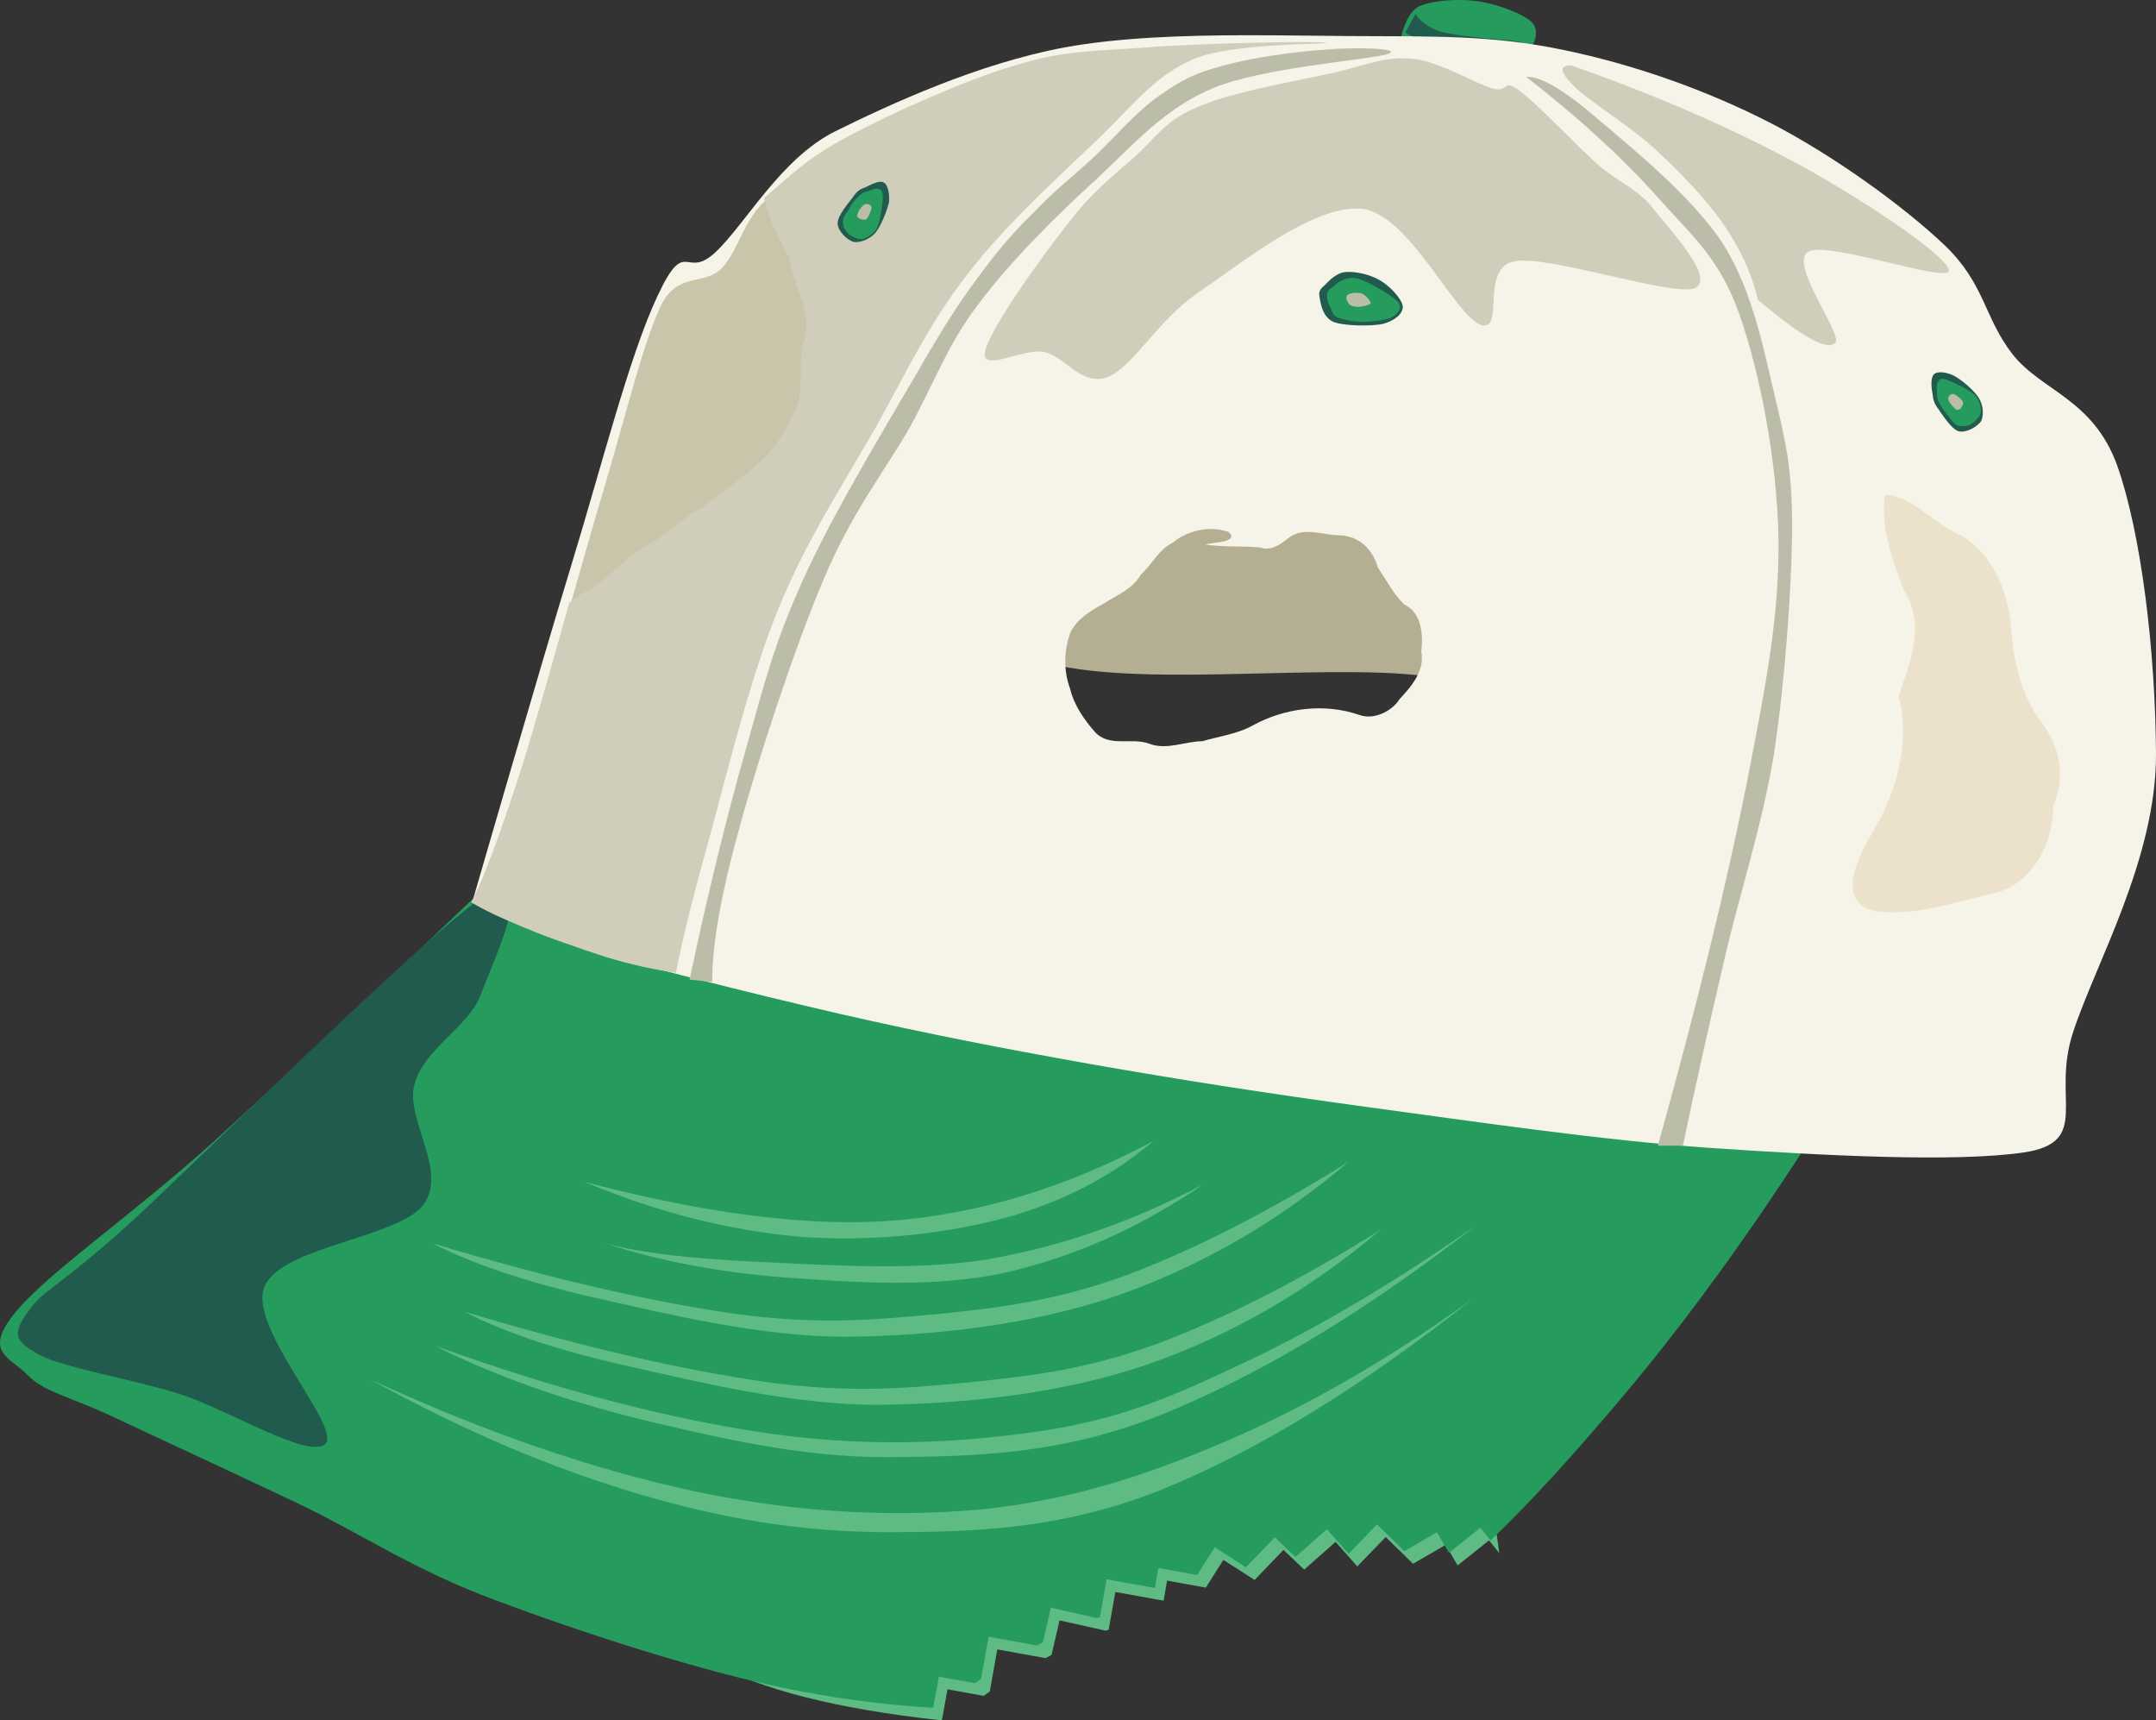 <?xml version="1.0" encoding="UTF-8" standalone="no"?>
<!-- Generator: Adobe Illustrator 10.0, SVG Export Plug-In . SVG Version: 3.0.0 Build 77)  -->

<svg
   xmlns:i="http://ns.adobe.com/AdobeIllustrator/10.0/"
   xmlns:dc="http://purl.org/dc/elements/1.1/"
   xmlns:cc="http://creativecommons.org/ns#"
   xmlns:rdf="http://www.w3.org/1999/02/22-rdf-syntax-ns#"
   xmlns:svg="http://www.w3.org/2000/svg"
   xmlns="http://www.w3.org/2000/svg"
   xmlns:sodipodi="http://sodipodi.sourceforge.net/DTD/sodipodi-0.dtd"
   xmlns:inkscape="http://www.inkscape.org/namespaces/inkscape"
   enable-background="new 0 0 403.329 319.664"
   height="321.895"
   i:pageBounds="0 792 612 0"
   i:rulerOrigin="0 0"
   i:viewOrigin="104 556"
   overflow="visible"
   space="preserve"
   viewBox="0 0 403.485 321.895"
   width="403.485"
   id="svg3082"
   version="1.1"
   inkscape:version="0.48.3.1 r9886"
   sodipodi:docname="logo.svg"
   inkscape:export-filename="/home/copperwaitem/projects/hobrogramming/logo/logo.png"
   inkscape:export-xdpi="78.006821"
   inkscape:export-ydpi="78.006821"
   style="overflow:visible">
  <rect x="0" y="0" width="403.485" height="321.895" fill="#333333" stroke="none"/>
  <defs
     id="defs3139" />
  <sodipodi:namedview
     pagecolor="#ffffff"
     bordercolor="#666666"
     borderopacity="1"
     objecttolerance="10"
     gridtolerance="10"
     guidetolerance="10"
     inkscape:pageopacity="0"
     inkscape:pageshadow="2"
     inkscape:window-width="1920"
     inkscape:window-height="1026"
     id="namedview3137"
     showgrid="false"
     inkscape:zoom="0.92573511"
     inkscape:cx="142.99417"
     inkscape:cy="142.63741"
     inkscape:window-x="0"
     inkscape:window-y="26"
     inkscape:window-maximized="1"
     inkscape:current-layer="svg3082"
     fit-margin-top="0"
     fit-margin-left="0"
     fit-margin-right="0"
     fit-margin-bottom="0" />
  <path
     inkscape:connector-curvature="0"
     style="fill:#5ebb84;fill-opacity:1;fill-rule:evenodd"
     d="m 176.263,321.895 1.062,-5.812 6.781,1.219 c 0.373,-0.271 0.741,-0.545 1.125,-0.812 l 1.406,-7.875 9.031,1.625 c 0.382,-0.198 0.737,-0.399 1.125,-0.594 l 1.5,-6.469 8.656,1.938 c 0.168,-0.067 0.362,-0.121 0.531,-0.188 l 1.25,-7.062 9.031,1.625 0.656,-3.75 7.25,1.312 3.281,-5.188 5.844,3.75 5.406,-5.625 3.875,3.688 5.875,-5.188 4.062,4.594 5.312,-5.5 5.125,5 6.094,-3.531 2.25,3.844 5.875,-4.688 1.906,2.375 C 268.819,185.284 13.178,304.266 176.263,321.895 z"
     id="path3089-1"
     sodipodi:nodetypes="ccccccccccccccccccccccccccc" />
  <path
     id="path3107-5"
     i:knockout="Off"
     d="m 192.875,123.031 c 3.582,-4.428 8.357,-13.067 14.76,-26.351 32.077,-16.388 66.421,-5.673 65.448,9.071 -4.83,11.447 -4.178,13.824 -6.186,20.771 -19.871,-2.626 -57.783,2.83 -74.023,-3.491 z"
     clip-rule="evenodd"
     inkscape:connector-curvature="0"
     style="fill:#b4af92;fill-opacity:1;fill-rule:evenodd"
     sodipodi:nodetypes="ccccc" />
  <path
     id="path3085"
     i:knockout="Off"
     d="m 262.243,6.855 c 0,0 0.972,-4.608 3.384,-5.688 2.412,-1.116 7.416,-1.44 10.944,-0.937 3.563,0.504 8.567,2.34 10.116,3.96 1.548,1.584 0.468,4.356 -0.9,5.616 -1.368,1.224 -3.24,2.196 -7.2,1.692 -3.997,-0.503 -16.344,-4.643 -16.344,-4.643 z"
     clip-rule="evenodd"
     inkscape:connector-curvature="0"
     style="fill:#259b5e;fill-rule:evenodd" />
  <path
     id="path3087"
     i:knockout="Off"
     d="m 264.907,2.607 -1.944,3.528 c 1.836,0.972 4.14,1.764 7.2,2.664 2.988,0.792 8.172,2.34 10.836,2.304 2.448,-0.18 4.824,-2.304 4.356,-2.916 -0.54,-0.576 -5.005,-0.828 -7.561,-1.044 -2.736,-0.324 -6.156,-0.648 -8.316,-1.26 -2.195,-0.791 -3.672,-1.835 -4.571,-3.276 z"
     clip-rule="evenodd"
     inkscape:connector-curvature="0"
     style="fill:#215b4d;fill-rule:evenodd" />
  <path
     style="fill:#259b5e;fill-rule:evenodd"
     d="m 96.703,160.311 c -22.248,21.384 -40.79,38.749 -56.594,53.188 -15.912,14.326 -31.498,24.861 -37.438,32.312 -5.904,7.346 -0.641,8.147 2.562,11.531 3.132,3.203 8.062,3.995 16.594,8.062 8.532,4.033 22.481,10.433 34.469,16.156 11.844,5.689 20.831,12.038 36.562,17.906 15.732,5.869 38.959,13.58 57.031,17 8.858,1.625 16.815,2.624 24.75,3.062 l 1.062,-5.812 6.781,1.219 c 0.373,-0.271 0.741,-0.545 1.125,-0.812 l 1.406,-7.875 9.031,1.625 c 0.382,-0.198 0.737,-0.399 1.125,-0.594 l 1.5,-6.469 8.656,1.938 c 0.168,-0.067 0.362,-0.121 0.531,-0.188 l 1.25,-7.062 9.031,1.625 0.656,-3.75 7.25,1.312 3.281,-5.188 5.844,3.75 5.406,-5.625 3.875,3.688 5.875,-5.188 4.062,4.594 5.312,-5.5 5.125,5 6.094,-3.531 2.25,3.844 5.875,-4.688 1.906,2.375 c 8.011,-7.641 15.861,-16.438 24.125,-26.188 16.02,-18.936 31.568,-41.274 47.625,-68.094 -84.637,-11.196 -169.327,-22.393 -254,-33.625 z"
     id="path3089"
     inkscape:connector-curvature="0" />
  <path
     id="path3091"
     i:knockout="Off"
     d="m 109.458,221.164 c 15.264,3.996 28.8,6.406 41.292,7.234 12.348,0.793 21.78,-0.107 32.76,-2.555 10.908,-2.521 21.492,-6.588 32.328,-12.348 -7.775,6.623 -16.956,11.447 -28.08,14.471 -11.232,2.953 -25.164,4.465 -38.304,3.42 -13.176,-1.222 -26.315,-4.499 -39.996,-10.222 z"
     clip-rule="evenodd"
     inkscape:connector-curvature="0"
     style="fill:#5ebb84;fill-rule:evenodd" />
  <path
     id="path3093"
     i:knockout="Off"
     d="m 113.31,232.647 c 10.044,3.277 21.06,5.4 33.588,6.373 12.636,0.9 27.504,2.016 40.86,-0.828 13.176,-2.953 25.38,-8.389 37.44,-16.596 -13.104,6.912 -26.388,11.592 -40.428,14.039 -14.22,2.268 -31.32,0.973 -43.38,0.432 -12.023,-0.577 -21.24,-1.584 -28.08,-3.42 z"
     clip-rule="evenodd"
     inkscape:connector-curvature="0"
     style="fill:#5ebb84;fill-rule:evenodd" />
  <path
     id="path3095"
     i:knockout="Off"
     d="m 80.982,232.647 c 7.596,3.924 17.568,7.236 30.6,10.225 12.924,2.881 30.42,7.236 46.8,7.236 16.308,-0.145 34.812,-2.232 50.652,-7.668 15.804,-5.58 29.988,-13.717 43.38,-25.092 -15.228,9.504 -28.8,16.416 -41.688,21.275 -12.959,4.645 -22.644,5.977 -34.884,7.199 -12.348,1.152 -22.428,2.125 -38.304,0 -15.948,-2.302 -34.523,-6.55 -56.556,-13.175 z"
     clip-rule="evenodd"
     inkscape:connector-curvature="0"
     style="fill:#5ebb84;fill-rule:evenodd" />
  <path
     id="path3097"
     i:knockout="Off"
     d="m 86.922,245.428 c 7.56,3.924 17.64,7.271 30.636,10.188 12.924,2.881 30.42,7.236 46.8,7.236 16.38,-0.18 34.74,-2.125 50.616,-7.633 15.805,-5.543 29.952,-13.787 43.416,-25.127 -15.228,9.504 -28.8,16.416 -41.688,21.275 -12.888,4.717 -22.716,5.977 -34.92,7.236 -12.384,1.152 -22.356,2.123 -38.268,0 -15.983,-2.304 -34.523,-6.552 -56.592,-13.175 z"
     clip-rule="evenodd"
     inkscape:connector-curvature="0"
     style="fill:#5ebb84;fill-rule:evenodd" />
  <path
     id="path3099"
     i:knockout="Off"
     d="m 81.378,251.799 c 11.268,5.652 23.616,10.008 37.872,13.607 14.292,3.422 30.312,7.273 46.8,7.236 16.308,-0.143 32.112,-0.432 50.616,-7.668 18.504,-7.379 38.088,-19.008 59.58,-35.711 -14.94,10.439 -28.656,18.611 -42.12,25.092 -13.464,6.371 -23.04,10.764 -37.872,13.176 -15.048,2.305 -31.788,3.42 -51.048,0.863 -19.403,-2.698 -40.211,-8.099 -63.828,-16.595 z"
     clip-rule="evenodd"
     inkscape:connector-curvature="0"
     style="fill:#5ebb84;fill-rule:evenodd" />
  <path
     id="path3101"
     i:knockout="Off"
     d="m 69.462,258.172 c 17.208,9.504 33.48,16.416 49.788,21.275 16.056,4.752 30.492,7.164 46.8,7.236 16.272,-0.037 32.22,-0.504 50.616,-7.668 18.396,-7.381 37.836,-19.297 59.148,-36.145 -15.732,11.34 -30.816,20.088 -46.368,26.783 -15.48,6.66 -29.304,11.053 -45.936,12.781 -16.812,1.477 -34.452,0.611 -53.604,-3.42 -19.26,-4.174 -38.952,-10.943 -60.444,-20.842 z"
     clip-rule="evenodd"
     inkscape:connector-curvature="0"
     style="fill:#5ebb84;fill-rule:evenodd" />
  <path
     id="path3103"
     i:knockout="Off"
     d="m 90.739,167.559 c -11.016,7.236 -51.588,47.557 -65.916,60.84 -14.364,12.996 -16.632,12.744 -19.584,17.029 -2.988,4.176 -2.556,5.471 2.124,8.063 4.752,2.484 16.92,4.43 25.956,7.236 9.036,2.773 24.732,12.602 27.648,9.361 2.628,-3.529 -14.58,-21.781 -11.484,-29.34 3.096,-7.525 24.912,-9.072 29.772,-15.336 4.608,-6.445 -3.456,-15.949 -1.692,-22.537 1.764,-6.588 10.044,-10.691 12.348,-16.596 2.195,-6.048 11.591,-25.667 0.828,-18.72 z"
     clip-rule="evenodd"
     inkscape:connector-curvature="0"
     style="fill:#215b4d;fill-rule:evenodd" />
  <path
     style="fill:#f6f4e8;fill-rule:evenodd"
     d="m 233.266,6.592 c -11.601,0.013 -23.861,0.414 -34.031,2.281 -16.236,3.024 -32.709,10.643 -42.969,15.719 -10.188,5.076 -16.878,17.532 -22.458,22.68 -5.58,5.148 -5.442,-3.22 -10.698,7.976 -5.328,11.268 -10.423,31.658 -16.219,50.594 -5.799,19.009 -18.281,62.156 -18.281,62.156 0,0 5.985,4.865 17.469,8.5 11.556,3.674 34.543,9.37 51.031,13.188 16.452,3.744 30.216,6.424 46.812,9.375 16.596,2.916 32.394,5.399 51.906,8.062 19.512,2.629 43.555,6.217 64.219,7.656 20.7,1.404 45.794,2.752 58.719,0.844 12.815,-1.943 5.042,-10.109 9.218,-22.529 4.104,-12.635 15.537,-32.392 15.501,-51.94 -0.107,-19.548 -2.786,-41.359 -7.25,-54.031 -4.536,-12.528 -14.122,-13.896 -19.594,-20.844 -5.4,-6.948 -5.123,-13.134 -12.719,-20.406 -7.704,-7.308 -20.793,-16.813 -32.781,-22.969 -12.061,-6.156 -25.544,-10.894 -38.719,-13.594 -13.14,-2.736 -23.939,-2.49 -39.562,-2.562 -5.886,-0.027 -12.633,-0.164 -19.594,-0.156 z M 227.235,98.999 c 0.918,0.053 1.812,0.233 2.688,0.531 2.186,1.962 -3.092,1.94 -4.375,2.344 3.399,0.533 6.865,0.251 10.281,0.562 1.976,0.724 3.774,-0.56 5.25,-1.719 2.762,-2.286 6.446,-0.578 9.656,-0.562 3.652,0.147 6.164,2.614 7.125,6.031 1.562,2.325 2.878,4.881 4.906,6.906 3.322,1.523 3.594,5.645 3.219,8.812 0.701,3.606 -1.833,6.499 -4.062,8.906 -1.495,2.361 -4.918,3.958 -7.594,2.938 -6.508,-2.232 -13.923,-1.297 -19.906,2 -2.904,1.609 -6.253,2.003 -9.406,2.938 -3.302,0.016 -6.59,1.725 -9.938,0.469 -3.294,-1.253 -7.508,0.758 -10.188,-2.219 -2.043,-2.329 -3.932,-5.106 -4.625,-8.062 -1.252,-3.353 -1.182,-7.185 0.062,-10.531 1.208,-2.574 3.885,-4.128 6.281,-5.438 2.562,-1.649 5.413,-2.757 6.906,-5.406 2.114,-1.937 3.305,-4.641 6,-6 2.136,-1.741 4.965,-2.659 7.719,-2.5 z"
     id="path3105"
     inkscape:connector-curvature="0"
     sodipodi:nodetypes="sccscccccccccccccccccsscccccccccccccccccccs" />
  <path
     style="fill:#c8c5ab;fill-opacity:1;fill-rule:evenodd"
     d="m 106.547,113.894 c 0.906,-0.673 1.781,-1.366 2.777,-1.872 1.096,-0.568 2.088,-1.253 3.065,-1.999 0.977,-0.745 1.931,-1.56 2.873,-2.379 1.884,-1.638 3.782,-3.317 6.033,-4.632 2.408,-1.256 3.992,-2.476 5.523,-3.68 1.531,-1.204 3.009,-2.406 5.14,-3.553 1.976,-1.432 3.878,-2.814 5.746,-4.251 1.869,-1.437 3.694,-2.911 5.491,-4.568 1.655,-1.471 2.869,-3.071 3.895,-4.727 1.025,-1.656 1.852,-3.372 2.713,-5.107 0.456,-0.953 0.705,-2.024 0.83,-3.141 0.125,-1.116 0.151,-2.29 0.16,-3.49 0.009,-1.199 -0.012,-2.413 0.096,-3.616 0.107,-1.203 0.345,-2.395 0.766,-3.521 0.261,-1.246 0.24,-2.473 0.064,-3.712 -0.176,-1.238 -0.525,-2.494 -0.926,-3.743 -0.802,-2.498 -1.835,-5.026 -2.267,-7.677 -1.412,-2.484 -2.545,-4.729 -3.48,-7.011 -0.537,-1.31 -0.869,-2.767 -1.277,-4.156 -4.654,3.807 -5.435,9.687 -8.756,13.204 -3.457,3.362 -8.458,0.4 -11.547,7.416 -3.199,7.053 -5.758,17.776 -10.024,32.358 -1.932,6.422 -4.396,15.063 -6.895,23.856 z"
     id="path4077"
     inkscape:connector-curvature="0"
     sodipodi:nodetypes="ccsscscscscsccccccscccccc" />
  <path
     style="fill:#d0cdba;fill-rule:evenodd"
     d="m 234.391,7.999 c -6.975,0.167 -14.948,0.479 -19.844,0.875 -9.792,0.72 -15.368,0.495 -24.656,3.375 -9.396,2.808 -23.215,8.971 -31.062,13.219 -7.848,4.068 -11.214,7.72 -15.75,11.5 -0.036,0.03 -0.058,0.064 -0.094,0.094 0.399,1.368 0.725,2.803 1.25,4.094 0.915,2.247 2.024,4.46 3.406,6.906 0.422,2.611 1.434,5.102 2.219,7.562 0.392,1.23 0.734,2.468 0.906,3.688 0.172,1.22 0.193,2.429 -0.062,3.656 -0.412,1.11 -0.645,2.284 -0.75,3.469 -0.105,1.185 -0.085,2.381 -0.094,3.562 -0.009,1.182 -0.034,2.338 -0.156,3.438 -0.122,1.099 -0.366,2.155 -0.812,3.094 -0.843,1.71 -1.653,3.4 -2.656,5.031 -1.004,1.631 -2.192,3.208 -3.812,4.656 -1.759,1.633 -3.546,3.084 -5.375,4.5 -1.829,1.416 -3.69,2.777 -5.625,4.188 -2.086,1.13 -3.532,2.314 -5.031,3.5 -1.499,1.186 -3.049,2.387 -5.406,3.625 -2.204,1.295 -4.062,2.949 -5.906,4.562 -0.922,0.807 -1.856,1.61 -2.812,2.344 -0.956,0.734 -1.927,1.409 -3,1.969 -0.976,0.498 -1.831,1.181 -2.719,1.844 -3.095,10.956 -6.23,22.179 -8.562,29.719 -4.248,13.284 -7.436,21.916 -9.812,26.344 2.375,1.441 5.564,2.958 9.812,4.688 4.212,1.727 10.453,3.984 15.312,5.531 4.788,1.476 9.047,2.352 13.188,3 1.332,-6.947 3.608,-15.803 6.812,-27.25 3.132,-11.628 7.196,-28.14 12.344,-40.812 5.112,-12.6 12.269,-23.587 18.281,-34.063 5.868,-10.548 9.975,-19.433 17.031,-28.469 7.02,-9.216 17.456,-18.655 24.656,-25.531 7.02,-6.84 10.778,-11.954 17.906,-14.906 7.236,-3.06 25.916,-2.676 24.656,-3 -0.828,-0.198 -6.806,-0.167 -13.781,0 z"
     id="path3107"
     inkscape:connector-curvature="0" />
  <path
     id="path3109"
     i:knockout="Off"
     d="m 133.29,183.723 c -0.036,-6.875 1.62,-16.344 5.112,-28.943 3.456,-12.708 10.368,-33.804 15.732,-46.368 5.328,-12.672 11.232,-19.908 16.164,-28.512 4.716,-8.604 6.984,-15.336 12.78,-22.968 5.904,-7.92 14.616,-16.596 22.104,-23.4 7.272,-6.804 12.564,-13.068 21.708,-16.992 9.181,-3.888 29.124,-5.328 32.761,-6.408 3.239,-1.152 -6.66,-1.332 -11.916,-0.828 -5.328,0.36 -13.464,1.476 -18.721,2.952 -5.184,1.332 -7.812,2.664 -11.916,5.544 -4.319,2.88 -8.748,8.244 -12.743,11.916 -3.889,3.564 -7.165,6.084 -10.656,9.792 -3.672,3.528 -6.84,7.164 -10.62,12.312 -3.816,5.148 -6.444,9.216 -11.916,18.72 -5.58,9.54 -15.588,26.1 -20.844,37.872 -5.292,11.664 -7.128,18.828 -10.656,31.5 -3.6,12.6 -7.092,26.784 -10.62,43.38 1.404,0.144 2.807,0.288 4.247,0.431 z"
     clip-rule="evenodd"
     inkscape:connector-curvature="0"
     style="fill:#bbbda8;fill-rule:evenodd" />
  <path
     id="path3111"
     i:knockout="Off"
     d="m 285.607,14.38 c 9.863,7.668 17.892,15.012 24.659,22.572 6.589,7.452 11.557,11.304 15.337,22.104 3.743,10.764 6.947,26.892 7.235,41.724 0.145,14.58 -2.268,26.928 -5.976,45.936 -3.816,19.08 -9.252,41.255 -16.597,67.644 h 4.681 c 2.268,-10.873 4.824,-22.176 7.668,-34.453 2.844,-12.348 7.128,-25.307 9.359,-38.735 2.089,-13.716 3.276,-30.528 3.42,-41.688 0,-11.088 -0.863,-15.336 -2.987,-24.264 -2.196,-9.108 -4.212,-20.376 -9.792,-29.34 -5.76,-9.036 -17.641,-18.504 -23.832,-23.832 -6.192,-5.292 -10.583,-7.849 -13.175,-7.668 z"
     clip-rule="evenodd"
     inkscape:connector-curvature="0"
     style="fill:#bbbda8;fill-rule:evenodd" />
  <path
     id="path3113"
     i:knockout="Off"
     d="m 199.674,42.063 c 4.645,-6.156 8.568,-9.072 12.744,-12.78 4.104,-3.744 5.616,-6.732 11.916,-9.36 6.336,-2.736 18.684,-4.86 25.524,-6.372 6.624,-1.62 9.504,-3.024 14.472,-2.556 4.896,0.432 11.484,4.5 14.904,5.544 3.348,0.936 1.764,-1.98 5.111,0.396 3.24,2.376 10.188,9.792 14.437,13.644 4.14,3.636 7.56,4.572 10.656,8.496 3.023,3.924 11.88,13.14 7.668,14.868 -4.429,1.512 -26.929,-6.156 -33.624,-5.076 -6.696,1.188 -1.692,13.392 -6.372,11.916 -4.86,-1.764 -13.393,-20.664 -22.141,-21.708 -8.855,-0.972 -22.212,9.864 -30.204,15.3 -8.027,5.256 -12.491,14.112 -17.424,16.164 -4.968,1.836 -8.064,-3.888 -11.916,-4.68 -3.888,-0.792 -11.844,3.924 -11.088,0 0.721,-4.103 10.513,-17.676 15.337,-23.796 z"
     clip-rule="evenodd"
     inkscape:connector-curvature="0"
     style="fill:#d0cdba;fill-rule:evenodd" />
  <path
     id="path3115"
     i:knockout="Off"
     d="m 294.103,12.256 c 16.451,5.796 30.168,11.844 42.119,18.288 11.845,6.444 28.009,17.1 28.513,20.016 0.216,2.664 -22.788,-5.652 -26.389,-3.42 -3.6,2.268 6.624,15.444 5.112,17.028 -1.656,1.512 -6.336,-1.224 -14.472,-8.064 -1.08,-4.716 -3.204,-9.396 -6.372,-14.04 -3.313,-4.824 -8.028,-9.648 -12.744,-14.04 -4.824,-4.464 -12.672,-9.216 -15.336,-11.916 -2.664,-2.701 -2.808,-3.889 -0.431,-3.852 z"
     clip-rule="evenodd"
     inkscape:connector-curvature="0"
     style="fill:#d0cdba;fill-rule:evenodd" />
  <path
     id="path3117"
     i:knockout="Off"
     d="m 247.878,53.404 c -0.9,0.72 -1.152,1.224 -0.9,2.34 0.181,1.116 0.576,3.636 2.593,4.5 1.943,0.756 7.02,0.828 9.252,0.36 2.195,-0.612 3.708,-1.872 3.708,-3.24 -0.145,-1.404 -2.34,-3.744 -4.068,-4.788 -1.872,-1.188 -4.68,-1.8 -6.479,-1.692 -1.873,0.071 -3.241,1.655 -4.106,2.52 z"
     clip-rule="evenodd"
     inkscape:connector-curvature="0"
     style="fill:#215b4d;fill-rule:evenodd" />
  <path
     id="path3119"
     i:knockout="Off"
     d="m 249.535,53.583 c -0.756,0.54 -1.152,0.864 -1.188,1.656 -0.107,0.648 0.324,1.764 0.756,2.52 0.253,0.648 0.324,1.26 1.332,1.692 0.937,0.36 2.772,0.72 4.536,0.792 1.729,-0.072 4.141,-0.252 5.437,-0.828 1.08,-0.648 2.088,-1.692 1.368,-2.736 -0.864,-1.152 -4.5,-3.24 -6.049,-3.924 -1.584,-0.72 -2.447,-0.936 -3.42,-0.648 -1.225,0.145 -2.017,0.864 -2.772,1.476 z"
     clip-rule="evenodd"
     inkscape:connector-curvature="0"
     style="fill:#259b5e;fill-rule:evenodd" />
  <path
     id="path3121"
     i:knockout="Off"
     d="m 252.09,55.311 c -0.359,0.36 0.108,1.368 0.576,1.764 0.36,0.252 1.044,0.36 1.764,0.324 0.576,-0.036 2.017,-0.324 2.088,-0.72 -0.071,-0.468 -1.044,-1.584 -1.8,-1.8 -0.828,-0.216 -2.304,-0.072 -2.628,0.432 z"
     clip-rule="evenodd"
     inkscape:connector-curvature="0"
     style="fill:#bbbda8;fill-rule:evenodd" />
  <path
     id="path3123"
     i:knockout="Off"
     d="m 161.874,35.079 c -1.008,0.324 -1.548,0.756 -2.304,1.872 -0.864,1.152 -2.916,3.492 -2.808,4.932 0.072,1.332 1.728,3.06 3.024,3.384 1.116,0.18 2.88,-0.432 4.032,-1.692 1.116,-1.404 2.16,-4.104 2.556,-5.724 0.144,-1.584 -0.216,-3.276 -0.936,-3.672 -0.9,-0.576 -2.556,0.468 -3.564,0.9 z"
     clip-rule="evenodd"
     inkscape:connector-curvature="0"
     style="fill:#215b4d;fill-rule:evenodd" />
  <path
     id="path3125"
     i:knockout="Off"
     d="m 162.307,35.836 c -0.72,0.108 -1.224,0.468 -1.8,1.08 -0.756,0.612 -1.368,1.692 -1.836,2.556 -0.54,0.756 -0.9,1.188 -0.936,1.98 -0.036,0.72 0.288,1.548 0.972,2.196 0.54,0.504 1.692,1.188 2.628,1.08 0.9,-0.18 2.016,-0.864 2.808,-2.052 0.612,-1.368 0.972,-4.32 1.08,-5.544 -0.036,-1.296 -0.216,-1.548 -0.684,-1.728 -0.613,-0.325 -1.548,0.144 -2.232,0.432 z"
     clip-rule="evenodd"
     inkscape:connector-curvature="0"
     style="fill:#259b5e;fill-rule:evenodd" />
  <path
     id="path3127"
     i:knockout="Off"
     d="m 161.803,38.247 c -0.468,0.252 -1.224,1.224 -1.296,1.8 -0.288,0.432 0.108,0.72 0.36,0.864 0.288,0.108 0.936,0.396 1.368,0.036 0.324,-0.432 0.936,-1.764 0.864,-2.196 -0.145,-0.504 -0.9,-0.72 -1.296,-0.504 z"
     clip-rule="evenodd"
     inkscape:connector-curvature="0"
     style="fill:#bbbda8;fill-rule:evenodd" />
  <path
     id="path3129"
     i:knockout="Off"
     d="m 361.674,73.707 c 0.108,0.972 0.181,1.62 1.044,2.772 0.828,1.152 2.376,3.708 3.816,4.212 1.439,0.36 3.348,-0.792 4.176,-1.8 0.576,-1.116 0.504,-2.952 -0.36,-4.392 -0.936,-1.512 -3.275,-3.456 -4.644,-4.176 -1.44,-0.756 -3.204,-0.9 -3.78,-0.288 -0.647,0.612 -0.504,2.484 -0.252,3.672 z"
     clip-rule="evenodd"
     inkscape:connector-curvature="0"
     style="fill:#215b4d;fill-rule:evenodd" />
  <path
     id="path3131"
     i:knockout="Off"
     d="m 362.502,73.563 c 0,0.648 0.036,1.224 0.504,2.016 0.324,0.684 1.26,1.908 1.836,2.556 0.396,0.576 0.973,1.26 1.584,1.512 0.685,0.18 1.584,0.144 2.412,-0.252 0.685,-0.432 1.62,-1.296 1.836,-2.16 0.145,-1.008 -0.216,-2.34 -1.08,-3.312 -1.116,-1.08 -3.779,-2.268 -4.932,-2.736 -1.188,-0.54 -1.584,-0.324 -1.872,0.108 -0.396,0.288 -0.36,1.548 -0.288,2.268 z"
     clip-rule="evenodd"
     inkscape:connector-curvature="0"
     style="fill:#259b5e;fill-rule:evenodd" />
  <path
     id="path3133"
     i:knockout="Off"
     d="m 364.626,74.787 c 0.036,0.396 0.937,1.44 1.332,1.764 0.36,0.288 0.72,0.036 0.936,-0.072 0.181,-0.36 0.612,-0.792 0.469,-1.296 -0.324,-0.576 -1.404,-1.44 -1.836,-1.476 -0.469,-0.035 -1.044,0.468 -0.901,1.08 z"
     clip-rule="evenodd"
     inkscape:connector-curvature="0"
     style="fill:#bbbda8;fill-rule:evenodd" />
  <path
     style="fill:#a86a0e;fill-opacity:0.128;stroke:none"
     d="m 355.323,130.326 c 2.032,7.677 0.083,16.056 -3.522,22.955 -2.657,4.755 -9.657,15.405 -0.648,17.242 7.091,0.822 14.099,-1.502 20.932,-3.149 8.045,-1.329 12.04,-9.092 12.203,-16.593 2.312,-5.55 1.329,-11.013 -2.316,-15.688 -4.082,-5.603 -5.321,-12.333 -5.733,-19.163 -0.869,-6.081 -3.503,-12.119 -8.865,-15.558 -4.853,-1.87 -10.198,-8.06 -14.611,-7.758 -0.876,5.94 1.4,12.25 3.506,17.765 4.236,6.69 1.159,13.319 -0.945,19.947 l -5e-5,0 z"
     id="path4064"
     inkscape:connector-curvature="0" />
</svg>
